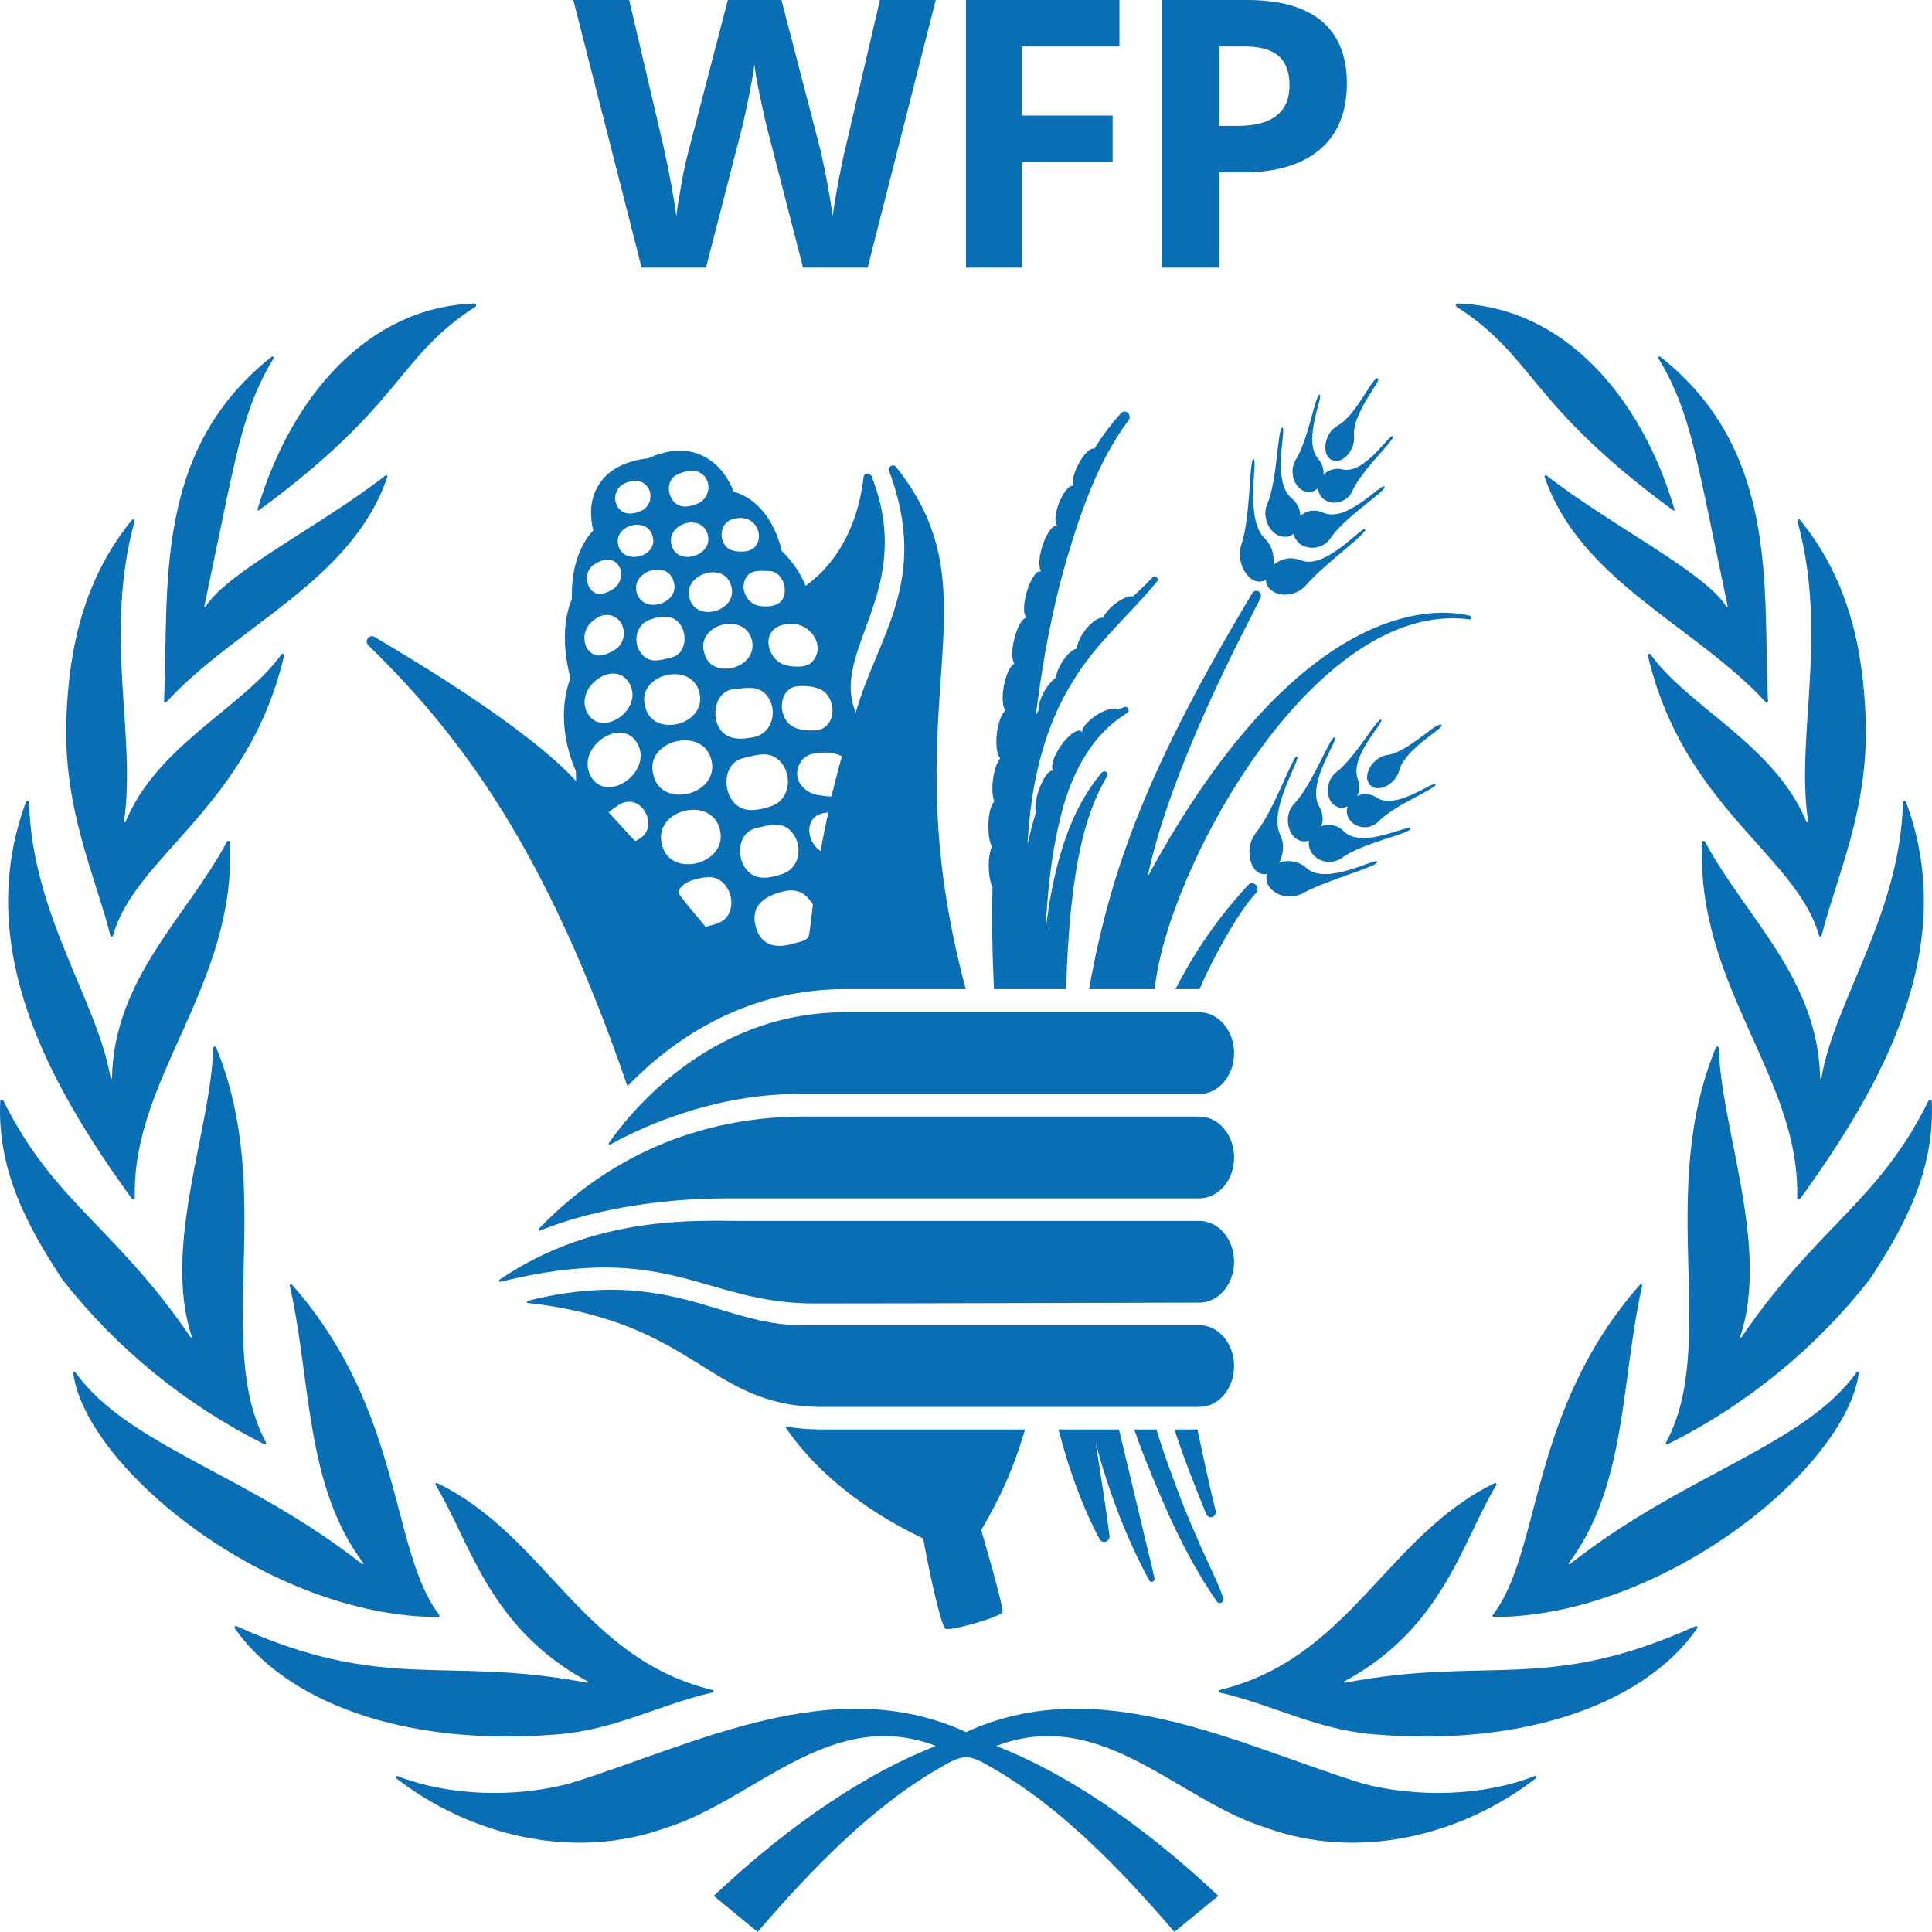<?xml version="1.0" encoding="utf-8"?>
<svg viewBox="319.354 184.254 56.694 56.692" xmlns="http://www.w3.org/2000/svg">
  <path d="M -61.308 -15.689 L -60.76 -15.689 C -60.249 -15.689 -59.865 -15.79 -59.611 -15.993 C -59.357 -16.195 -59.23 -16.49 -59.23 -16.876 C -59.23 -17.266 -59.337 -17.554 -59.549 -17.741 C -59.763 -17.927 -60.096 -18.021 -60.551 -18.021 L -61.308 -18.021 L -61.308 -15.689 Z M -57.548 -16.935 C -57.548 -16.09 -57.813 -15.444 -58.341 -14.997 C -58.869 -14.548 -59.62 -14.325 -60.594 -14.325 L -61.308 -14.325 L -61.308 -11.532 L -62.973 -11.532 L -62.973 -19.384 L -60.465 -19.384 C -59.513 -19.384 -58.789 -19.18 -58.293 -18.769 C -57.797 -18.359 -57.548 -17.748 -57.548 -16.935 Z M -67.085 -11.532 L -68.723 -11.532 L -68.723 -19.384 L -64.222 -19.384 L -64.222 -18.021 L -67.085 -18.021 L -67.085 -15.995 L -64.421 -15.995 L -64.421 -14.636 L -67.085 -14.636 L -67.085 -11.532 Z M -71.61 -11.532 L -73.506 -11.532 L -74.569 -15.657 C -74.609 -15.804 -74.676 -16.107 -74.771 -16.567 C -74.839 -16.874 -74.894 -17.183 -74.935 -17.494 C -74.956 -17.3 -75.01 -16.989 -75.095 -16.562 C -75.182 -16.134 -75.248 -15.828 -75.294 -15.646 L -76.353 -11.532 L -78.243 -11.532 L -80.247 -19.384 L -78.608 -19.384 L -77.604 -15.099 C -77.428 -14.307 -77.302 -13.621 -77.223 -13.041 C -77.201 -13.245 -77.152 -13.561 -77.075 -13.989 C -76.998 -14.418 -76.925 -14.75 -76.857 -14.985 L -75.713 -19.384 L -74.14 -19.384 L -72.996 -14.985 C -72.848 -14.343 -72.728 -13.694 -72.636 -13.041 C -72.6 -13.321 -72.543 -13.669 -72.464 -14.086 C -72.385 -14.503 -72.314 -14.84 -72.249 -15.099 L -71.25 -19.384 L -69.612 -19.384 L -71.61 -11.532 Z M -75.683 15.781 C -78.734 15.781 -80.692 16.505 -81.227 16.73 C -81.258 16.744 -81.284 16.699 -81.259 16.674 C -77.907 13.189 -73.982 13.381 -73.037 13.381 L -61.876 13.381 C -61.313 13.381 -60.857 13.918 -60.857 14.582 C -60.857 15.244 -61.313 15.781 -61.876 15.781 L -75.683 15.781 Z M -73.168 18.866 C -76.456 18.866 -77.414 16.998 -82.39 18.231 C -82.424 18.24 -82.447 18.193 -82.418 18.173 C -79.644 16.27 -76.627 16.443 -75.407 16.443 L -61.876 16.443 C -61.313 16.443 -60.857 16.98 -60.857 17.642 C -60.857 18.304 -61.313 18.841 -61.876 18.841 C -61.876 18.841 -70.565 18.866 -73.168 18.866 Z M -72.935 21.903 C -76.309 21.903 -76.579 19.413 -81.581 18.852 C -81.616 18.848 -81.62 18.796 -81.586 18.788 C -77.477 17.76 -75.948 19.503 -73.549 19.503 L -61.876 19.503 C -61.313 19.503 -60.857 20.04 -60.857 20.703 C -60.857 21.366 -61.313 21.903 -61.876 21.903 L -72.935 21.903 Z M -73.667 12.72 C -76.383 12.72 -78.635 13.905 -79.162 14.204 C -79.192 14.22 -79.221 14.185 -79.202 14.158 C -78.761 13.509 -76.382 10.321 -72.292 10.321 L -61.876 10.321 C -61.313 10.321 -60.857 10.858 -60.857 11.521 C -60.857 12.183 -61.313 12.72 -61.876 12.72 L -73.667 12.72 Z M -58.726 6.095 C -58.847 5.979 -59.003 5.907 -59.17 5.89 C -59.292 5.874 -59.416 5.888 -59.532 5.933 C -59.485 5.834 -59.445 5.728 -59.43 5.603 C -59.403 5.427 -59.432 5.248 -59.513 5.091 C -59.849 4.355 -58.889 2.882 -59.01 2.816 C -59.125 2.752 -59.671 4.376 -60.201 5.032 C -60.313 5.172 -60.382 5.342 -60.401 5.521 C -60.421 5.696 -60.391 5.875 -60.314 6.034 C -60.24 6.166 -60.128 6.26 -59.996 6.268 C -59.96 6.272 -59.924 6.27 -59.889 6.262 C -59.897 6.281 -59.903 6.3 -59.907 6.321 C -59.924 6.465 -59.872 6.61 -59.765 6.709 C -59.646 6.827 -59.49 6.9 -59.324 6.916 C -59.153 6.941 -58.98 6.908 -58.831 6.823 C -58.112 6.43 -56.621 6.042 -56.653 5.904 C -56.682 5.766 -58.136 6.619 -58.726 6.095 Z M -57.627 5.021 C -57.733 4.906 -57.877 4.835 -58.033 4.822 C -58.124 4.817 -58.215 4.832 -58.301 4.865 C -58.288 4.819 -58.27 4.78 -58.264 4.734 C -58.245 4.572 -58.282 4.41 -58.367 4.272 C -58.732 3.595 -57.779 2.316 -57.902 2.253 C -58.025 2.189 -58.548 3.621 -59.078 4.187 C -59.191 4.301 -59.261 4.451 -59.275 4.612 C -59.292 4.773 -59.256 4.936 -59.175 5.077 C -59.091 5.2 -58.976 5.287 -58.837 5.306 C -58.776 5.309 -58.716 5.302 -58.658 5.285 C -58.661 5.292 -58.669 5.303 -58.666 5.311 C -58.677 5.457 -58.627 5.601 -58.527 5.709 C -58.427 5.816 -58.283 5.89 -58.123 5.904 C -57.969 5.92 -57.814 5.878 -57.69 5.787 C -57.07 5.34 -55.653 5.075 -55.69 4.931 C -55.724 4.793 -57.081 5.542 -57.627 5.021 Z M -56.663 4.028 C -56.775 3.945 -56.913 3.908 -57.052 3.924 C -57.12 3.928 -57.187 3.945 -57.249 3.975 C -57.238 3.945 -57.22 3.921 -57.209 3.892 C -57.171 3.749 -57.18 3.599 -57.233 3.462 C -57.464 2.797 -56.441 1.814 -56.54 1.734 C -56.64 1.66 -57.304 2.851 -57.85 3.27 C -57.964 3.358 -58.045 3.483 -58.081 3.624 C -58.122 3.765 -58.115 3.915 -58.06 4.052 C -58.013 4.171 -57.916 4.265 -57.795 4.307 C -57.703 4.336 -57.611 4.317 -57.524 4.28 C -57.544 4.334 -57.552 4.392 -57.548 4.45 C -57.535 4.586 -57.469 4.7 -57.361 4.78 C -57.129 4.952 -56.806 4.923 -56.609 4.713 C -56.118 4.216 -54.895 3.751 -54.944 3.632 C -54.997 3.512 -56.096 4.397 -56.663 4.028 Z M -54.769 1.894 C -54.871 1.743 -55.727 2.681 -56.359 2.771 C -56.494 2.791 -56.619 2.854 -56.718 2.949 C -56.828 3.043 -56.905 3.169 -56.939 3.31 C -56.97 3.42 -56.95 3.54 -56.884 3.634 C -56.81 3.72 -56.696 3.761 -56.585 3.743 C -56.446 3.724 -56.318 3.66 -56.22 3.562 C -56.115 3.466 -56.04 3.343 -56.005 3.206 C -55.813 2.563 -54.693 1.992 -54.769 1.894 Z M -72.463 3.164 C -72.488 3.257 -72.673 3.98 -72.673 3.98 C -72.725 4.009 -72.945 3.961 -73.003 3.956 C -73.425 3.916 -73.803 3.549 -73.641 3.111 C -73.508 2.753 -73.237 2.715 -72.893 2.699 C -72.75 2.693 -72.493 2.727 -72.364 2.816 C -72.364 2.816 -72.415 2.981 -72.463 3.164 Z M -72.948 5.346 L -72.987 5.593 C -73.25 5.428 -73.404 5.051 -73.278 4.753 C -73.181 4.527 -72.941 4.468 -72.764 4.458 C -72.828 4.753 -72.889 5.049 -72.948 5.346 Z M -73.326 8.042 C -73.359 8.227 -73.609 8.252 -73.78 8.303 C -74.276 8.452 -74.746 8.388 -74.898 7.795 C -75.063 7.161 -74.583 6.894 -74.068 6.77 C -73.788 6.704 -73.528 6.759 -73.336 6.996 C -73.288 7.055 -73.231 7.108 -73.218 7.164 C -73.218 7.164 -73.295 7.868 -73.326 8.042 Z M -74.887 4.92 C -74.504 4.828 -74.108 4.684 -73.814 5.061 C -73.504 5.457 -73.607 6.092 -74.105 6.26 C -74.433 6.371 -74.83 6.467 -75.11 6.199 C -75.478 5.848 -75.451 5.051 -74.887 4.92 Z M -75.262 2.864 C -74.859 2.766 -74.441 2.617 -74.131 3.013 C -73.809 3.427 -73.916 4.097 -74.439 4.272 C -74.785 4.386 -75.202 4.487 -75.496 4.205 C -75.882 3.839 -75.853 3.002 -75.262 2.864 Z M -75.638 7.309 C -75.743 7.679 -76.048 7.734 -76.367 7.811 C -76.577 7.554 -77.141 6.902 -77.151 6.825 C -77.153 6.794 -77.149 6.763 -77.139 6.735 C -77.113 6.658 -77.024 6.584 -76.958 6.541 C -76.766 6.416 -76.357 6.324 -76.136 6.369 C -75.74 6.454 -75.533 6.937 -75.638 7.309 Z M -77.643 5.41 C -77.932 4.386 -76.215 3.94 -75.95 4.944 C -75.677 5.976 -77.409 6.414 -77.643 5.41 Z M -77.895 3.366 C -78.189 2.349 -76.464 1.902 -76.199 2.901 C -75.926 3.934 -77.661 4.373 -77.895 3.366 Z M -78.136 1.357 C -78.417 0.409 -76.798 -0.011 -76.551 0.924 C -76.297 1.886 -77.916 2.301 -78.136 1.357 Z M -78.302 5.224 C -78.381 5.271 -78.411 5.296 -78.438 5.296 L -79.208 4.458 C -79.199 4.434 -78.961 4.262 -78.881 4.216 C -78.241 3.86 -77.714 4.878 -78.302 5.224 Z M -79.763 3.337 C -80.144 2.497 -78.758 1.586 -78.338 2.492 C -77.953 3.326 -79.339 4.253 -79.763 3.337 Z M -78.598 0.677 C -78.16 1.456 -79.48 2.325 -79.858 1.487 C -80.194 0.765 -79.021 -0.078 -78.598 0.677 Z M -79.706 -1.138 C -79.511 -1.31 -79.286 -1.403 -79.055 -1.292 C -78.685 -1.114 -78.674 -0.559 -78.997 -0.338 C -79.144 -0.237 -79.393 -0.112 -79.574 -0.157 C -79.971 -0.258 -80.047 -0.837 -79.706 -1.138 Z M -79.656 -2.807 C -79.496 -2.915 -79.283 -3.012 -79.099 -2.937 C -78.765 -2.8 -78.777 -2.315 -79.047 -2.121 C -79.171 -2.033 -79.393 -1.924 -79.543 -1.964 C -79.881 -2.049 -79.964 -2.598 -79.656 -2.807 Z M -78.769 -5.185 C -78.57 -5.292 -78.283 -5.337 -78.105 -5.137 C -77.895 -4.909 -77.962 -4.543 -78.239 -4.403 C -78.451 -4.297 -78.737 -4.257 -78.905 -4.454 C -79.101 -4.686 -79.035 -5.04 -78.769 -5.185 Z M -78.926 -3.378 C -79.087 -3.973 -78.084 -4.254 -77.921 -3.649 C -77.74 -3.062 -78.766 -2.769 -78.926 -3.378 Z M -77.31 -2.339 C -77.076 -1.696 -78.165 -1.332 -78.378 -1.967 C -78.595 -2.61 -77.501 -2.977 -77.31 -2.339 Z M -77.173 -5.472 C -76.965 -5.555 -76.699 -5.645 -76.467 -5.472 C -76.178 -5.256 -76.241 -4.77 -76.572 -4.619 C -76.79 -4.52 -77.068 -4.454 -77.262 -4.627 C -77.509 -4.847 -77.523 -5.332 -77.173 -5.472 Z M -77.365 -0.091 C -77.659 -0.022 -77.966 0.095 -78.21 -0.157 C -78.522 -0.479 -78.433 -1.042 -78.01 -1.196 C -77.737 -1.3 -77.391 -1.358 -77.168 -1.13 C -76.882 -0.837 -76.913 -0.2 -77.365 -0.091 Z M -77.36 -3.375 C -77.548 -4.013 -76.509 -4.34 -76.31 -3.721 C -76.105 -3.086 -77.181 -2.748 -77.36 -3.375 Z M -75.62 -2.206 C -75.376 -1.478 -76.606 -1.09 -76.832 -1.807 C -77.06 -2.541 -75.821 -2.929 -75.62 -2.206 Z M -75.554 -4.156 C -75.337 -4.214 -75.108 -4.193 -74.943 -4.016 C -74.691 -3.745 -74.777 -3.282 -75.15 -3.213 C -75.325 -3.181 -75.596 -3.194 -75.733 -3.314 C -75.979 -3.532 -75.967 -4.045 -75.554 -4.156 Z M -74.504 -2.628 C -74.108 -2.628 -73.908 -2.046 -74.139 -1.757 C -74.278 -1.582 -74.578 -1.571 -74.782 -1.603 C -75.16 -1.661 -75.402 -2.148 -75.147 -2.477 C -74.992 -2.676 -74.727 -2.628 -74.504 -2.628 Z M -76.407 -0.232 C -76.651 -1.069 -75.229 -1.443 -75.011 -0.612 C -74.79 0.233 -76.22 0.605 -76.407 -0.232 Z M -75.535 0.839 C -75.147 0.799 -74.743 0.709 -74.504 1.116 C -74.255 1.546 -74.441 2.144 -74.945 2.245 C -75.276 2.314 -75.677 2.346 -75.913 2.053 C -76.223 1.666 -76.1 0.892 -75.535 0.839 Z M -73.561 -1.025 C -73.081 -0.827 -72.919 -0.261 -73.257 0.055 C -73.439 0.22 -73.769 0.188 -73.992 0.143 C -74.439 0.055 -74.73 -0.615 -74.339 -0.933 C -74.138 -1.096 -73.779 -1.116 -73.561 -1.025 Z M -72.806 0.993 C -72.505 1.363 -72.617 2.016 -73.145 2.048 C -73.42 2.064 -73.78 2.032 -73.966 1.806 C -74.265 1.445 -74.152 0.767 -73.625 0.749 C -73.349 0.738 -72.992 0.767 -72.806 0.993 Z M -70.767 -5.671 C -70.795 -5.716 -70.85 -5.736 -70.901 -5.721 C -70.964 -5.7 -71.006 -5.631 -70.982 -5.57 C -69.777 -2.333 -71.316 -0.739 -71.959 1.527 C -72.73 -0.314 -70.174 -2.046 -71.491 -5.402 C -71.51 -5.445 -71.544 -5.48 -71.591 -5.487 C -71.657 -5.496 -71.72 -5.469 -71.73 -5.381 C -71.764 -5.145 -71.919 -3.285 -73.428 -2.195 C -73.589 -2.581 -73.828 -2.928 -74.131 -3.216 C -74.271 -3.843 -74.68 -4.704 -75.541 -4.958 C -75.67 -5.283 -75.929 -5.748 -76.428 -5.998 C -76.898 -6.232 -77.441 -6.211 -78.045 -5.937 C -78.774 -5.852 -79.276 -5.567 -79.54 -5.092 C -79.79 -4.643 -79.745 -4.154 -79.661 -3.821 C -80.275 -3.165 -80.304 -2.193 -80.288 -1.812 C -80.653 -0.936 -80.448 0.087 -80.333 0.512 C -80.769 1.703 -80.343 2.858 -80.173 3.241 C -80.173 3.345 -80.168 3.443 -80.162 3.541 C -81.59 1.979 -84.839 0.044 -86.08 -0.694 C -86.138 -0.73 -86.212 -0.721 -86.261 -0.673 C -86.323 -0.615 -86.327 -0.518 -86.269 -0.455 C -83.501 2.245 -81.031 5.577 -78.659 12.491 C -77.475 11.26 -75.336 9.642 -72.292 9.642 L -68.731 9.642 C -70.993 1.214 -67.699 -1.802 -70.767 -5.671 Z M -53.931 -1.313 C -54.582 -1.483 -58.739 -2.219 -63.398 6.35 C -62.718 3.159 -60.652 -0.702 -60.086 -1.823 L -60.086 -1.831 C -60.051 -1.897 -60.069 -1.978 -60.128 -2.023 C -60.189 -2.066 -60.274 -2.05 -60.317 -1.988 C -63.395 3.145 -64.476 6.103 -65.114 9.642 L -63.185 9.642 C -62.857 6.23 -58.548 -1.807 -53.955 -1.21 L -53.95 -1.21 C -53.923 -1.204 -53.9 -1.226 -53.897 -1.249 C -53.887 -1.279 -53.905 -1.308 -53.931 -1.313 Z M -63.193 26.919 L -64.235 22.564 L -66.009 22.564 C -65.728 23.669 -65.327 24.793 -64.807 25.779 C -64.775 25.837 -64.712 25.87 -64.647 25.862 C -64.557 25.846 -64.497 25.761 -64.513 25.672 C -64.634 24.75 -64.778 23.861 -64.915 22.973 C -64.539 24.368 -64.033 25.731 -63.35 26.986 C -63.332 27.025 -63.293 27.043 -63.256 27.031 C -63.206 27.02 -63.18 26.967 -63.193 26.919 Z M -61.4 24.942 C -61.582 24.214 -61.771 23.321 -61.933 22.564 L -62.608 22.564 C -62.345 23.372 -61.991 24.273 -61.676 25.043 C -61.645 25.118 -61.574 25.155 -61.506 25.136 C -61.424 25.11 -61.377 25.024 -61.4 24.942 Z M -61.175 27.503 L -61.18 27.493 C -61.398 26.884 -61.7 26.339 -61.939 25.755 C -62.198 25.178 -62.433 24.591 -62.645 23.996 C -62.815 23.547 -62.996 23.032 -63.135 22.564 L -63.786 22.564 C -63.602 23.109 -63.363 23.696 -63.14 24.222 C -62.65 25.41 -62.083 26.574 -61.361 27.615 C -61.333 27.653 -61.282 27.668 -61.238 27.65 C -61.18 27.628 -61.154 27.562 -61.175 27.503 Z M -60.201 6.603 C -60.251 6.528 -60.372 6.512 -60.429 6.573 C -61.285 7.489 -62.008 8.523 -62.576 9.642 L -61.873 9.642 C -61.521 8.816 -60.729 7.357 -60.219 6.831 L -60.214 6.826 C -60.159 6.763 -60.154 6.671 -60.201 6.603 Z M -65.555 0.558 C -64.904 -0.511 -63.938 -1.329 -63.119 -2.317 C -63.089 -2.356 -63.093 -2.411 -63.128 -2.445 C -63.158 -2.48 -63.212 -2.481 -63.245 -2.448 C -63.432 -2.249 -63.626 -2.062 -63.825 -1.877 C -63.912 -1.919 -64.132 -1.834 -64.356 -1.659 C -64.531 -1.52 -64.657 -1.366 -64.702 -1.255 C -64.815 -1.281 -65.027 -1.149 -65.219 -0.904 C -65.377 -0.699 -65.468 -0.484 -65.466 -0.351 C -65.587 -0.341 -65.762 -0.187 -65.912 0.058 C -66.009 0.22 -66.072 0.377 -66.093 0.507 C -66.217 0.603 -66.322 0.723 -66.402 0.86 C -66.536 1.084 -66.605 1.309 -66.584 1.439 C -66.615 1.496 -66.647 1.549 -66.673 1.604 L -66.657 1.472 C -66.465 -0.041 -66.188 -1.539 -65.765 -2.984 C -65.34 -4.425 -64.831 -5.878 -63.957 -7.045 L -63.951 -7.05 C -63.906 -7.115 -63.913 -7.203 -63.967 -7.26 C -64.021 -7.322 -64.116 -7.323 -64.172 -7.263 C -64.467 -6.94 -64.73 -6.588 -64.957 -6.213 C -65.056 -6.266 -65.266 -6.069 -65.426 -5.761 C -65.573 -5.483 -65.626 -5.225 -65.57 -5.126 C -65.57 -5.126 -65.573 -5.118 -65.579 -5.121 C -65.684 -5.166 -65.878 -4.932 -65.996 -4.619 C -66.111 -4.324 -66.132 -4.053 -66.053 -3.962 C -66.059 -3.957 -66.059 -3.954 -66.062 -3.949 C -66.179 -3.992 -66.371 -3.723 -66.489 -3.343 C -66.587 -3.022 -66.597 -2.743 -66.526 -2.631 C -66.521 -2.626 -66.526 -2.612 -66.531 -2.615 C -66.652 -2.658 -66.836 -2.381 -66.943 -2.004 C -67.051 -1.64 -67.043 -1.318 -66.941 -1.255 C -67.059 -1.268 -67.224 -0.992 -67.311 -0.617 C -67.389 -0.293 -67.381 -0.014 -67.305 0.098 C -67.421 0.132 -67.549 0.403 -67.615 0.754 C -67.678 1.097 -67.647 1.381 -67.563 1.472 C -67.67 1.527 -67.78 1.806 -67.82 2.152 C -67.859 2.495 -67.809 2.776 -67.72 2.867 C -67.809 2.967 -67.896 3.206 -67.933 3.494 C -67.969 3.767 -67.946 4.004 -67.893 4.137 C -67.99 4.219 -68.064 4.496 -68.067 4.828 C -68.074 5.093 -68.035 5.319 -67.967 5.449 C -68.028 5.623 -68.058 5.806 -68.056 5.991 C -68.061 6.27 -68.017 6.509 -67.946 6.634 C -67.967 7.615 -67.954 8.659 -67.901 9.642 L -65.783 9.642 C -65.768 8.877 -65.717 8.042 -65.642 7.285 C -65.492 5.935 -65.269 4.564 -64.594 3.411 L -64.589 3.403 C -64.567 3.362 -64.572 3.311 -64.602 3.276 C -64.642 3.241 -64.697 3.241 -64.734 3.284 C -65.65 4.347 -66.051 5.79 -66.287 7.174 C -66.329 7.445 -66.363 7.718 -66.395 7.99 C -66.337 6.879 -66.235 5.773 -65.98 4.721 C -65.689 3.44 -65.106 2.221 -63.996 1.538 C -63.959 1.514 -63.943 1.467 -63.957 1.426 C -63.969 1.377 -64.018 1.348 -64.067 1.36 C -64.138 1.381 -64.203 1.418 -64.272 1.448 C -64.345 1.357 -64.615 1.424 -64.894 1.601 C -65.159 1.774 -65.335 1.987 -65.316 2.104 C -65.316 2.109 -65.329 2.117 -65.329 2.106 C -65.33 2.093 -65.335 2.082 -65.342 2.072 C -65.442 1.99 -65.71 2.176 -65.936 2.492 C -66.164 2.808 -66.253 3.138 -66.156 3.223 C -66.151 3.225 -66.153 3.233 -66.158 3.233 C -66.277 3.185 -66.473 3.454 -66.597 3.829 C -66.686 4.091 -66.707 4.333 -66.675 4.472 C -66.675 4.476 -66.681 4.482 -66.681 4.482 C -66.773 4.785 -66.849 5.091 -66.92 5.401 C -66.893 4.963 -66.854 4.522 -66.791 4.086 C -66.605 2.832 -66.227 1.604 -65.555 0.558 Z M -58.892 -2.94 C -59.045 -3.006 -59.215 -3.019 -59.377 -2.977 C -59.497 -2.946 -59.608 -2.888 -59.703 -2.807 C -59.687 -2.922 -59.693 -3.04 -59.721 -3.152 C -59.755 -3.325 -59.844 -3.482 -59.973 -3.601 C -60.545 -4.172 -60.152 -5.892 -60.285 -5.913 C -60.416 -5.931 -60.369 -4.217 -60.639 -3.415 C -60.697 -3.245 -60.703 -3.061 -60.658 -2.886 C -60.618 -2.713 -60.527 -2.556 -60.398 -2.435 C -60.285 -2.336 -60.149 -2.291 -60.02 -2.331 C -59.984 -2.337 -59.951 -2.352 -59.923 -2.374 C -59.923 -2.352 -59.923 -2.331 -59.921 -2.31 C -59.891 -2.169 -59.792 -2.06 -59.655 -1.996 C -59.501 -1.928 -59.329 -1.915 -59.167 -1.959 C -59 -1.997 -58.849 -2.089 -58.739 -2.219 C -58.201 -2.844 -56.936 -3.734 -57.012 -3.853 C -57.089 -3.97 -58.157 -2.658 -58.892 -2.94 Z M -56.445 -5.105 C -56.527 -5.222 -57.54 -4.04 -58.23 -4.335 C -58.37 -4.404 -58.531 -4.419 -58.682 -4.377 C -58.768 -4.349 -58.848 -4.304 -58.918 -4.244 C -58.921 -4.292 -58.918 -4.335 -58.928 -4.377 C -58.964 -4.535 -59.054 -4.676 -59.183 -4.775 C -59.76 -5.28 -59.306 -6.816 -59.443 -6.832 C -59.582 -6.848 -59.579 -5.32 -59.879 -4.603 C -59.945 -4.456 -59.958 -4.291 -59.915 -4.135 C -59.873 -3.965 -59.778 -3.824 -59.66 -3.734 C -59.549 -3.647 -59.405 -3.613 -59.267 -3.641 C -59.209 -3.659 -59.154 -3.686 -59.107 -3.723 C -59.107 -3.715 -59.11 -3.705 -59.107 -3.697 C -59.066 -3.556 -58.968 -3.437 -58.837 -3.37 C -58.697 -3.305 -58.538 -3.292 -58.39 -3.333 C -58.24 -3.372 -58.11 -3.465 -58.025 -3.593 C -57.598 -4.233 -56.364 -4.983 -56.445 -5.105 Z M -56.196 -6.585 C -56.286 -6.678 -57.012 -5.461 -57.671 -5.607 C -57.804 -5.645 -57.946 -5.63 -58.07 -5.567 C -58.133 -5.54 -58.19 -5.5 -58.238 -5.45 C -58.238 -5.48 -58.23 -5.509 -58.23 -5.541 C -58.242 -5.687 -58.302 -5.825 -58.401 -5.934 C -58.844 -6.476 -58.228 -7.759 -58.346 -7.799 C -58.466 -7.834 -58.676 -6.484 -59.044 -5.897 C -59.121 -5.775 -59.154 -5.629 -59.138 -5.485 C -59.128 -5.328 -59.062 -5.187 -58.97 -5.089 C -58.876 -4.991 -58.76 -4.937 -58.634 -4.945 C -58.54 -4.954 -58.453 -4.996 -58.39 -5.065 C -58.39 -5.012 -58.38 -4.954 -58.354 -4.898 C -58.299 -4.779 -58.194 -4.691 -58.068 -4.656 C -57.944 -4.616 -57.797 -4.627 -57.666 -4.691 C -57.54 -4.752 -57.439 -4.856 -57.382 -4.983 C -57.094 -5.623 -56.11 -6.492 -56.196 -6.585 Z M -56.632 -8.275 C -56.781 -8.381 -57.256 -7.199 -57.821 -6.891 C -57.94 -6.823 -58.036 -6.72 -58.096 -6.596 C -58.163 -6.469 -58.19 -6.324 -58.175 -6.181 C -58.162 -6.056 -58.104 -5.95 -58.012 -5.897 C -57.914 -5.843 -57.794 -5.843 -57.697 -5.899 C -57.574 -5.967 -57.476 -6.071 -57.417 -6.197 C -57.351 -6.324 -57.323 -6.467 -57.338 -6.609 C -57.38 -7.278 -56.527 -8.209 -56.632 -8.275 Z M -66.99 22.564 L -72.935 22.564 C -73.339 22.564 -73.704 22.532 -74.04 22.471 C -74.037 22.471 -74.037 22.473 -74.037 22.473 C -73.061 23.924 -71.531 25.025 -69.98 25.763 C -69.741 27.086 -69.442 28.311 -69.334 28.407 C -69.224 28.502 -67.702 28.064 -67.654 27.923 C -67.61 27.783 -68.277 25.516 -68.277 25.516 C -67.476 24.142 -67.229 23.331 -66.99 22.564 Z M -52.037 32.733 C -53.538 33.326 -55.496 33.375 -57.094 32.951 C -60.755 31.811 -64.82 29.651 -68.723 31.444 C -72.625 29.651 -76.69 31.811 -80.351 32.951 C -81.949 33.375 -83.907 33.326 -85.408 32.733 C -85.434 32.721 -85.464 32.742 -85.461 32.771 C -85.46 32.782 -85.454 32.792 -85.445 32.799 C -83.285 34.47 -80.259 35.239 -77.535 34.255 C -74.919 33.44 -72.706 30.668 -69.607 31.851 C -72.061 32.81 -74.355 34.58 -76.126 36.25 L -74.838 37.308 C -73.229 35.435 -71.418 33.562 -69.368 32.422 C -69.088 32.257 -68.92 32.191 -68.723 32.18 C -68.525 32.191 -68.358 32.257 -68.08 32.422 C -66.027 33.562 -64.216 35.435 -62.608 37.308 L -61.319 36.25 C -63.09 34.58 -65.384 32.81 -67.838 31.851 C -64.739 30.668 -62.526 33.44 -59.91 34.255 C -57.186 35.239 -54.16 34.47 -52 32.799 C -51.966 32.77 -51.995 32.717 -52.037 32.733 Z M -76.166 30.208 C -79.992 29.281 -81.039 25.694 -84.238 24.137 C -84.272 24.119 -84.309 24.159 -84.288 24.19 C -83.28 25.848 -82.734 28.388 -79.829 29.954 C -79.805 29.966 -79.818 30.004 -79.845 29.996 C -84.012 29.194 -85.763 30.309 -90.13 28.335 C -90.167 28.319 -90.206 28.359 -90.182 28.394 C -88.747 30.477 -85.341 31.901 -80.674 31.508 C -78.994 31.365 -77.777 30.658 -76.166 30.281 C -76.126 30.27 -76.126 30.216 -76.166 30.208 Z M -84.18 28.008 C -85.634 26.103 -85.22 22.036 -88.503 18.313 C -88.529 18.284 -88.576 18.307 -88.568 18.344 C -87.941 21.086 -88.128 24.201 -86.411 26.483 C -86.395 26.507 -86.419 26.531 -86.443 26.515 C -89.828 23.85 -93.308 23.047 -94.857 20.89 C -94.88 20.861 -94.927 20.876 -94.922 20.914 C -94.539 23.706 -89.175 28.059 -84.209 28.067 C -84.18 28.067 -84.162 28.033 -84.18 28.008 Z M -89.264 22.944 C -90.823 20.053 -88.96 15.642 -90.728 11.356 C -90.747 11.311 -90.815 11.322 -90.815 11.37 C -90.867 13.71 -92.321 17.205 -91.442 19.843 C -91.432 19.867 -91.463 19.88 -91.476 19.859 C -93.715 16.588 -95.491 15.905 -96.972 12.911 C -96.993 12.866 -97.061 12.878 -97.064 12.926 C -97.158 14.961 -96.258 16.62 -95.242 18.161 C -93.649 20.193 -91.624 21.844 -89.314 22.997 C -89.279 23.013 -89.248 22.978 -89.264 22.944 Z M -90.321 5.338 C -90.324 5.29 -90.387 5.274 -90.411 5.316 C -91.6 7.54 -93.717 9.31 -93.786 12.247 C -93.788 12.276 -93.82 12.278 -93.825 12.251 C -94.211 9.985 -96.134 7.445 -96.218 4.163 C -96.218 4.113 -96.289 4.1 -96.308 4.147 C -97.89 8.415 -95.615 12.461 -93.193 15.804 C -93.166 15.838 -93.114 15.818 -93.114 15.772 C -93.213 12.23 -90.143 9.586 -90.321 5.338 Z M -88.81 -0.184 C -89.933 1.376 -92.46 2.479 -93.384 4.729 C -93.397 4.761 -93.437 4.753 -93.431 4.716 C -93.064 2.194 -94.038 -0.734 -93.124 -4.084 C -93.111 -4.132 -93.171 -4.164 -93.2 -4.127 C -94.581 -2.429 -95.048 -0.439 -95.124 1.711 C -95.218 4.352 -94.29 6.278 -93.83 8.069 C -93.82 8.112 -93.765 8.109 -93.754 8.066 C -93.093 5.718 -89.773 4.304 -88.734 -0.147 C -88.72 -0.194 -88.781 -0.224 -88.81 -0.184 Z M -85.763 -5.429 C -87.61 -3.981 -90.432 -2.586 -91.038 -1.579 C -91.048 -1.558 -91.08 -1.574 -91.075 -1.595 L -90.39 -4.882 C -90.083 -6.277 -89.818 -7.613 -89.046 -8.862 C -89.022 -8.899 -89.067 -8.942 -89.101 -8.915 C -92.618 -6.13 -92.104 -2.103 -92.259 1.195 C -92.261 1.23 -92.219 1.246 -92.195 1.222 C -90.125 -1.024 -86.75 -2.331 -85.705 -5.384 C -85.692 -5.421 -85.732 -5.453 -85.763 -5.429 Z M -83.146 -10.478 C -86.254 -10.379 -88.537 -7.762 -89.516 -4.43 C -89.521 -4.411 -89.495 -4.395 -89.479 -4.406 C -85.198 -7.544 -85.438 -8.889 -83.12 -10.382 C -83.078 -10.409 -83.096 -10.478 -83.146 -10.478 Z M -47.318 28.335 C -51.682 30.309 -53.435 29.194 -57.603 29.996 C -57.629 30.004 -57.642 29.966 -57.619 29.954 C -54.714 28.388 -54.168 25.848 -53.16 24.19 C -53.139 24.159 -53.175 24.119 -53.21 24.137 C -56.406 25.694 -57.453 29.281 -61.282 30.208 C -61.322 30.216 -61.322 30.27 -61.282 30.281 C -59.671 30.658 -58.453 31.365 -56.774 31.508 C -52.108 31.901 -48.698 30.477 -47.265 28.394 C -47.242 28.359 -47.281 28.319 -47.318 28.335 Z M -42.592 20.89 C -44.14 23.047 -47.62 23.85 -51.005 26.515 C -51.026 26.531 -51.052 26.507 -51.034 26.483 C -49.32 24.201 -49.507 21.086 -48.88 18.344 C -48.872 18.307 -48.919 18.284 -48.945 18.313 C -52.226 22.036 -51.814 26.103 -53.265 28.008 C -53.283 28.033 -53.268 28.067 -53.236 28.067 C -48.271 28.059 -42.909 23.706 -42.526 20.914 C -42.521 20.876 -42.568 20.861 -42.592 20.89 Z M -40.384 12.926 C -40.387 12.878 -40.455 12.866 -40.476 12.911 C -41.956 15.905 -43.733 16.588 -45.969 19.859 C -45.985 19.88 -46.014 19.867 -46.005 19.843 C -45.127 17.205 -46.578 13.71 -46.633 11.37 C -46.633 11.322 -46.701 11.311 -46.719 11.356 C -48.488 15.642 -46.625 20.053 -48.181 22.944 C -48.2 22.978 -48.168 23.013 -48.134 22.997 C -45.823 21.845 -43.798 20.193 -42.206 18.161 C -41.19 16.62 -40.29 14.961 -40.384 12.926 Z M -41.14 4.147 C -41.158 4.1 -41.229 4.113 -41.229 4.163 C -41.313 7.445 -43.237 9.985 -43.623 12.251 C -43.628 12.278 -43.659 12.276 -43.659 12.247 C -43.728 9.31 -45.848 7.54 -47.037 5.316 C -47.061 5.274 -47.124 5.29 -47.124 5.338 C -47.302 9.586 -44.234 12.23 -44.334 15.772 C -44.334 15.818 -44.279 15.838 -44.253 15.804 C -41.833 12.461 -39.558 8.415 -41.14 4.147 Z M -42.324 1.711 C -42.4 -0.439 -42.867 -2.429 -44.247 -4.127 C -44.276 -4.164 -44.334 -4.132 -44.323 -4.084 C -43.41 -0.734 -44.384 2.194 -44.014 4.716 C -44.009 4.753 -44.05 4.761 -44.064 4.729 C -44.987 2.479 -47.515 1.376 -48.638 -0.184 C -48.664 -0.224 -48.725 -0.194 -48.714 -0.147 C -47.675 4.304 -44.355 5.718 -43.693 8.066 C -43.683 8.109 -43.628 8.112 -43.617 8.069 C -43.158 6.278 -42.229 4.352 -42.324 1.711 Z M -48.347 -8.915 C -48.381 -8.942 -48.425 -8.899 -48.402 -8.862 C -47.63 -7.613 -47.365 -6.277 -47.058 -4.882 L -46.373 -1.595 C -46.368 -1.574 -46.4 -1.558 -46.41 -1.579 C -47.016 -2.586 -49.835 -3.981 -51.685 -5.429 C -51.714 -5.453 -51.756 -5.421 -51.743 -5.384 C -50.698 -2.331 -47.323 -1.024 -45.253 1.222 C -45.229 1.246 -45.187 1.23 -45.19 1.195 C -45.344 -2.103 -44.83 -6.13 -48.347 -8.915 Z M -54.301 -10.478 C -54.351 -10.478 -54.367 -10.409 -54.328 -10.382 C -52.01 -8.889 -52.249 -7.544 -47.969 -4.406 C -47.95 -4.395 -47.927 -4.411 -47.932 -4.43 C -48.911 -7.762 -51.194 -10.379 -54.301 -10.478 Z" fill="#0A6EB4" fill-rule="evenodd" transform="matrix(1, 0, 0, 1, 416.425, 203.638)"/>
</svg>